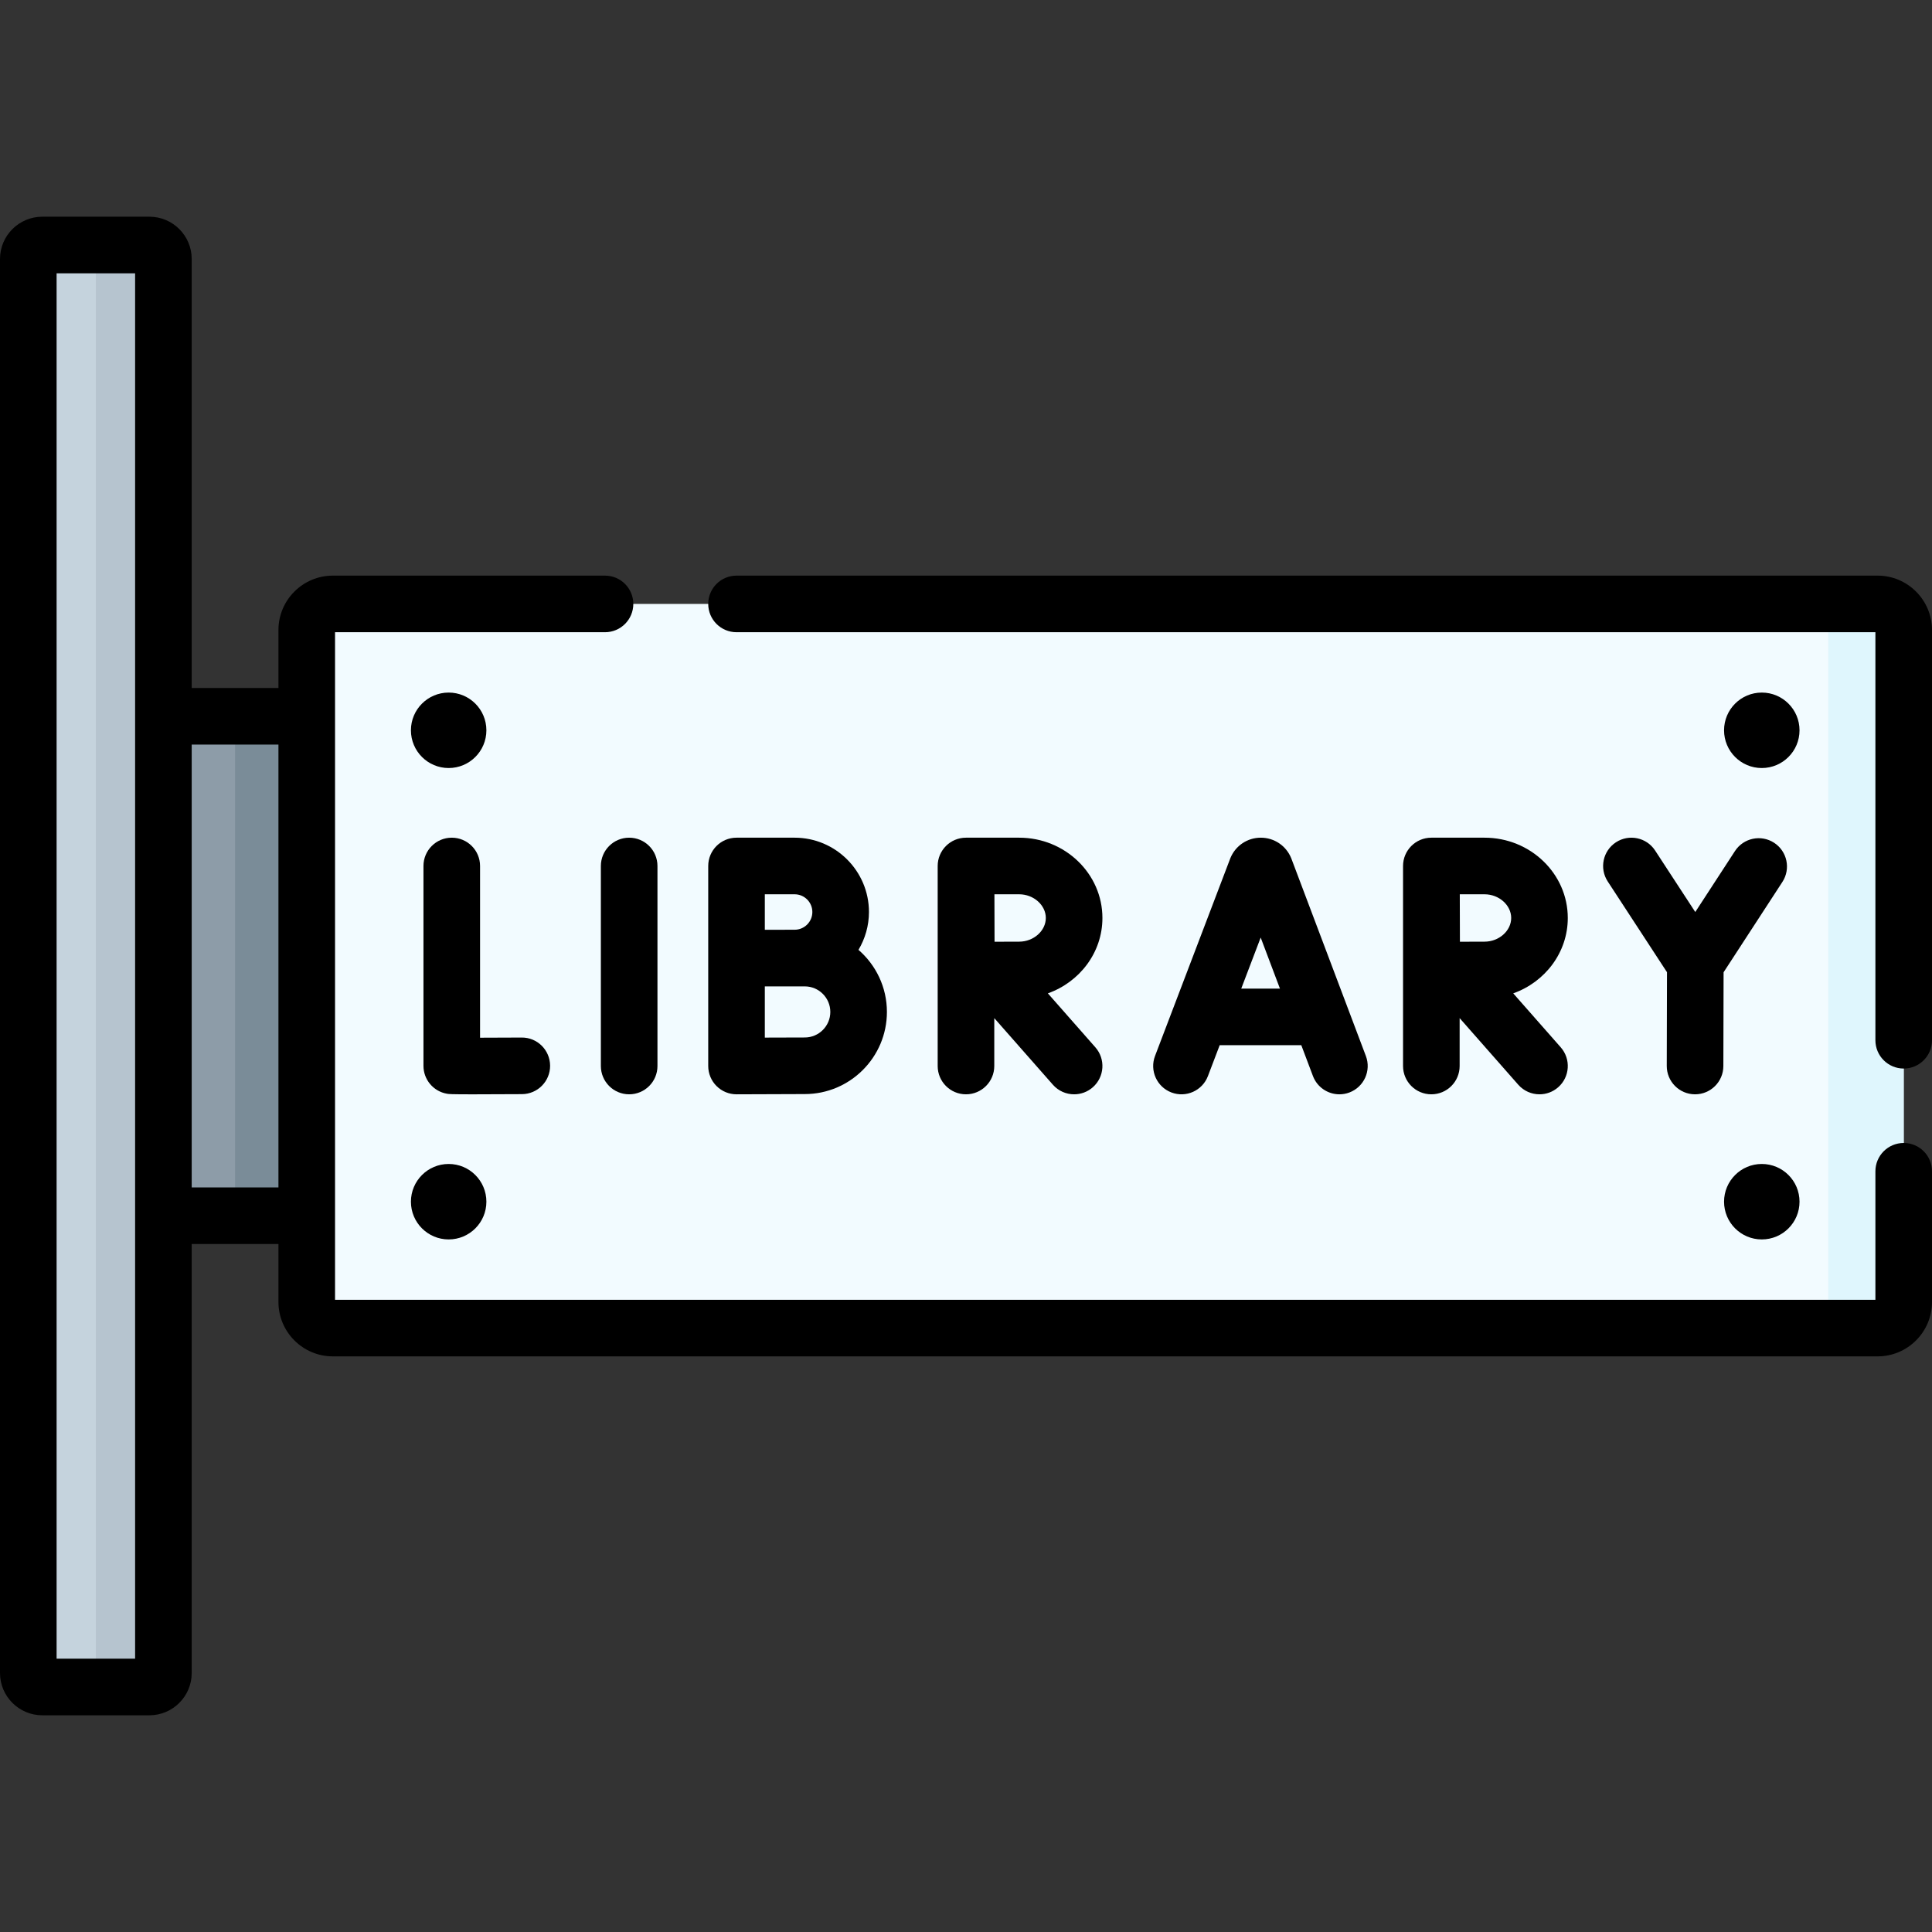 <svg id="Capa_1" enable-background="new 0 0 512.044 512.044" height="512" viewBox="0 0 512.044 512.044" width="512" xmlns="http://www.w3.org/2000/svg"><rect x="0" y="0" width="512.044" height="512.044" fill="#333333" stroke="none"/><g><g><g><g><g><circle cx="118.909" cy="193.554" r="10"/></g><g><circle cx="466.933" cy="193.554" r="10"/></g></g><g><g><circle cx="118.909" cy="318.49" r="10"/></g><g><circle cx="466.933" cy="318.49" r="10"/></g></g></g><g><path d="m497.629 351.984h-409.417c-3.819 0-6.915-3.096-6.915-6.915v-178.094c0-3.819 3.096-6.915 6.915-6.915h409.417c3.819 0 6.915 3.096 6.915 6.915v178.094c0 3.819-3.096 6.915-6.915 6.915z" fill="#f2fbff"/></g><g><path d="m504.542 166.972v178.1c0 3.82-3.09 6.91-6.91 6.91h-20c3.82 0 6.91-3.09 6.91-6.91v-178.1c0-3.82-3.09-6.91-6.91-6.91h20c3.82 0 6.91 3.09 6.91 6.91z" fill="#dff6fd"/></g><g><path d="m43.308 189.837h37.99v132.369h-37.99z" fill="#8d9ca8"/></g><g><path d="m62.303 189.837h18.995v132.369h-18.995z" fill="#7a8c98"/></g><g><path d="m39.607 447.109h-28.406c-2.044 0-3.701-1.657-3.701-3.701v-374.772c0-2.044 1.657-3.701 3.701-3.701h28.405c2.044 0 3.701 1.657 3.701 3.701v374.772c.001 2.044-1.656 3.701-3.7 3.701z" fill="#c5d3dd"/></g><g><path d="m43.312 68.632v374.78c0 2.04-1.66 3.7-3.71 3.7h-17.9c2.04 0 3.7-1.66 3.7-3.7v-374.78c0-2.04-1.66-3.7-3.7-3.7h17.9c2.05 0 3.71 1.66 3.71 3.7z" fill="#b6c4cf"/></g></g><g><path d="m497.629 152.56h-302.426c-4.142 0-7.5 3.357-7.5 7.5s3.358 7.5 7.5 7.5h301.841v108.141c0 4.143 3.358 7.5 7.5 7.5s7.5-3.357 7.5-7.5v-108.726c0-7.948-6.466-14.415-14.415-14.415z"/><path d="m504.544 302.926c-4.142 0-7.5 3.357-7.5 7.5v34.058h-408.247v-176.924h71.551c4.142 0 7.5-3.357 7.5-7.5s-3.358-7.5-7.5-7.5h-72.136c-7.949 0-14.415 6.467-14.415 14.415v15.362h-22.989v-113.701c0-6.177-5.025-11.201-11.201-11.201h-28.406c-6.176 0-11.201 5.024-11.201 11.201v374.771c0 6.177 5.025 11.201 11.201 11.201h28.406c6.176 0 11.201-5.024 11.201-11.201v-113.7h22.989v15.362c0 7.948 6.466 14.415 14.415 14.415h409.417c7.948 0 14.415-6.467 14.415-14.415v-34.643c0-4.142-3.358-7.5-7.5-7.5zm-468.736 136.683h-20.808v-367.174h20.808zm37.989-124.902h-22.989v-117.37h22.989z"/><circle cx="118.909" cy="193.554" r="10"/><circle cx="466.933" cy="193.554" r="10"/><circle cx="118.909" cy="318.49" r="10"/><circle cx="466.933" cy="318.49" r="10"/><path d="m320.14 285.198 3.118-8.186h21.631l3.081 8.165c1.134 3.003 3.987 4.854 7.019 4.854.879 0 1.775-.156 2.646-.485 3.875-1.462 5.832-5.789 4.369-9.665l-19.726-52.27c-.026-.069-.053-.138-.082-.206-1.348-3.275-4.506-5.391-8.047-5.391-.003 0-.006 0-.009 0-3.544.004-6.702 2.126-8.044 5.407-.023.057-.046.113-.067.171l-19.907 52.268c-1.474 3.87.468 8.203 4.339 9.678 3.874 1.475 8.205-.468 9.679-4.34zm13.983-36.714 5.105 13.528h-10.258z"/><path d="m145.796 282.443c-.023-4.142-3.394-7.501-7.542-7.458-3.354.019-7.523.036-11.022.042v-45.512c0-4.143-3.358-7.5-7.5-7.5s-7.5 3.357-7.5 7.5v52.97c0 3.652 2.631 6.773 6.231 7.392.539.093.913.157 6.835.157 2.85 0 6.985-.015 13.04-.049 4.142-.024 7.481-3.4 7.458-7.542z"/><path d="m159.25 229.515v53.014c0 4.143 3.358 7.5 7.5 7.5s7.5-3.357 7.5-7.5v-53.014c0-4.143-3.358-7.5-7.5-7.5s-7.5 3.358-7.5 7.5z"/><path d="m195.203 290.029h.033s14.155-.063 18.056-.063c12.004 0 21.77-9.766 21.77-21.77 0-6.565-2.926-12.457-7.537-16.452 1.751-2.943 2.776-6.366 2.776-10.032 0-10.861-8.837-19.698-19.699-19.698h-15.399c-4.142 0-7.5 3.357-7.5 7.5v53.014c0 1.995.795 3.907 2.208 5.315 1.406 1.401 3.309 2.186 5.292 2.186zm7.5-53.014h7.899c2.591 0 4.699 2.107 4.699 4.698s-2.108 4.699-4.699 4.699c-1.111 0-7.899.014-7.899.014zm0 24.42c.838-.003 1.683-.006 2.504-.009h8.085c3.733 0 6.77 3.037 6.77 6.771 0 3.732-3.037 6.77-6.77 6.77-1.967 0-6.533.016-10.589.031z"/><path d="m438.66 225.415c-2.265-3.468-6.912-4.442-10.38-2.179-3.468 2.265-4.444 6.912-2.179 10.38l15.708 24.056-.061 24.838c-.01 4.143 3.339 7.509 7.481 7.519h.019c4.133 0 7.489-3.346 7.5-7.481l.061-24.864 15.586-23.943c2.26-3.472 1.277-8.117-2.194-10.377-3.47-2.26-8.117-1.278-10.377 2.193l-10.519 16.159z"/><path d="m292.178 243.292c0-11.732-9.895-21.277-22.057-21.277h-14.088c-.003 0-.006 0-.009 0s-.006 0-.008 0c-4.142 0-7.5 3.357-7.5 7.5v53.014c0 4.143 3.358 7.5 7.5 7.5s7.5-3.357 7.5-7.5v-12.692l15.532 17.647c1.482 1.685 3.552 2.545 5.633 2.545 1.76 0 3.527-.616 4.952-1.87 3.109-2.736 3.412-7.476.675-10.585l-12.59-14.304c8.43-2.994 14.46-10.819 14.46-19.978zm-22.057 6.279c-1.548 0-4.059.01-6.532.021-.012-2.396-.027-10.059-.034-12.576h6.565c3.825 0 7.057 2.875 7.057 6.277.001 3.403-3.231 6.278-7.056 6.278z"/><path d="m415.515 243.292c0-11.732-9.895-21.277-22.058-21.277h-14.087c-.003 0-.006 0-.009 0s-.006 0-.008 0c-4.142 0-7.5 3.357-7.5 7.5v53.014c0 4.143 3.358 7.5 7.5 7.5s7.5-3.357 7.5-7.5v-12.693l15.533 17.648c1.482 1.685 3.552 2.545 5.633 2.545 1.76 0 3.527-.616 4.952-1.87 3.109-2.736 3.412-7.476.675-10.585l-12.59-14.304c8.43-2.994 14.459-10.819 14.459-19.978zm-22.057 6.279c-1.547 0-4.059.01-6.532.021-.012-2.396-.027-10.059-.034-12.576h6.565c3.826 0 7.058 2.875 7.058 6.277 0 3.403-3.232 6.278-7.057 6.278z"/></g></g></svg>